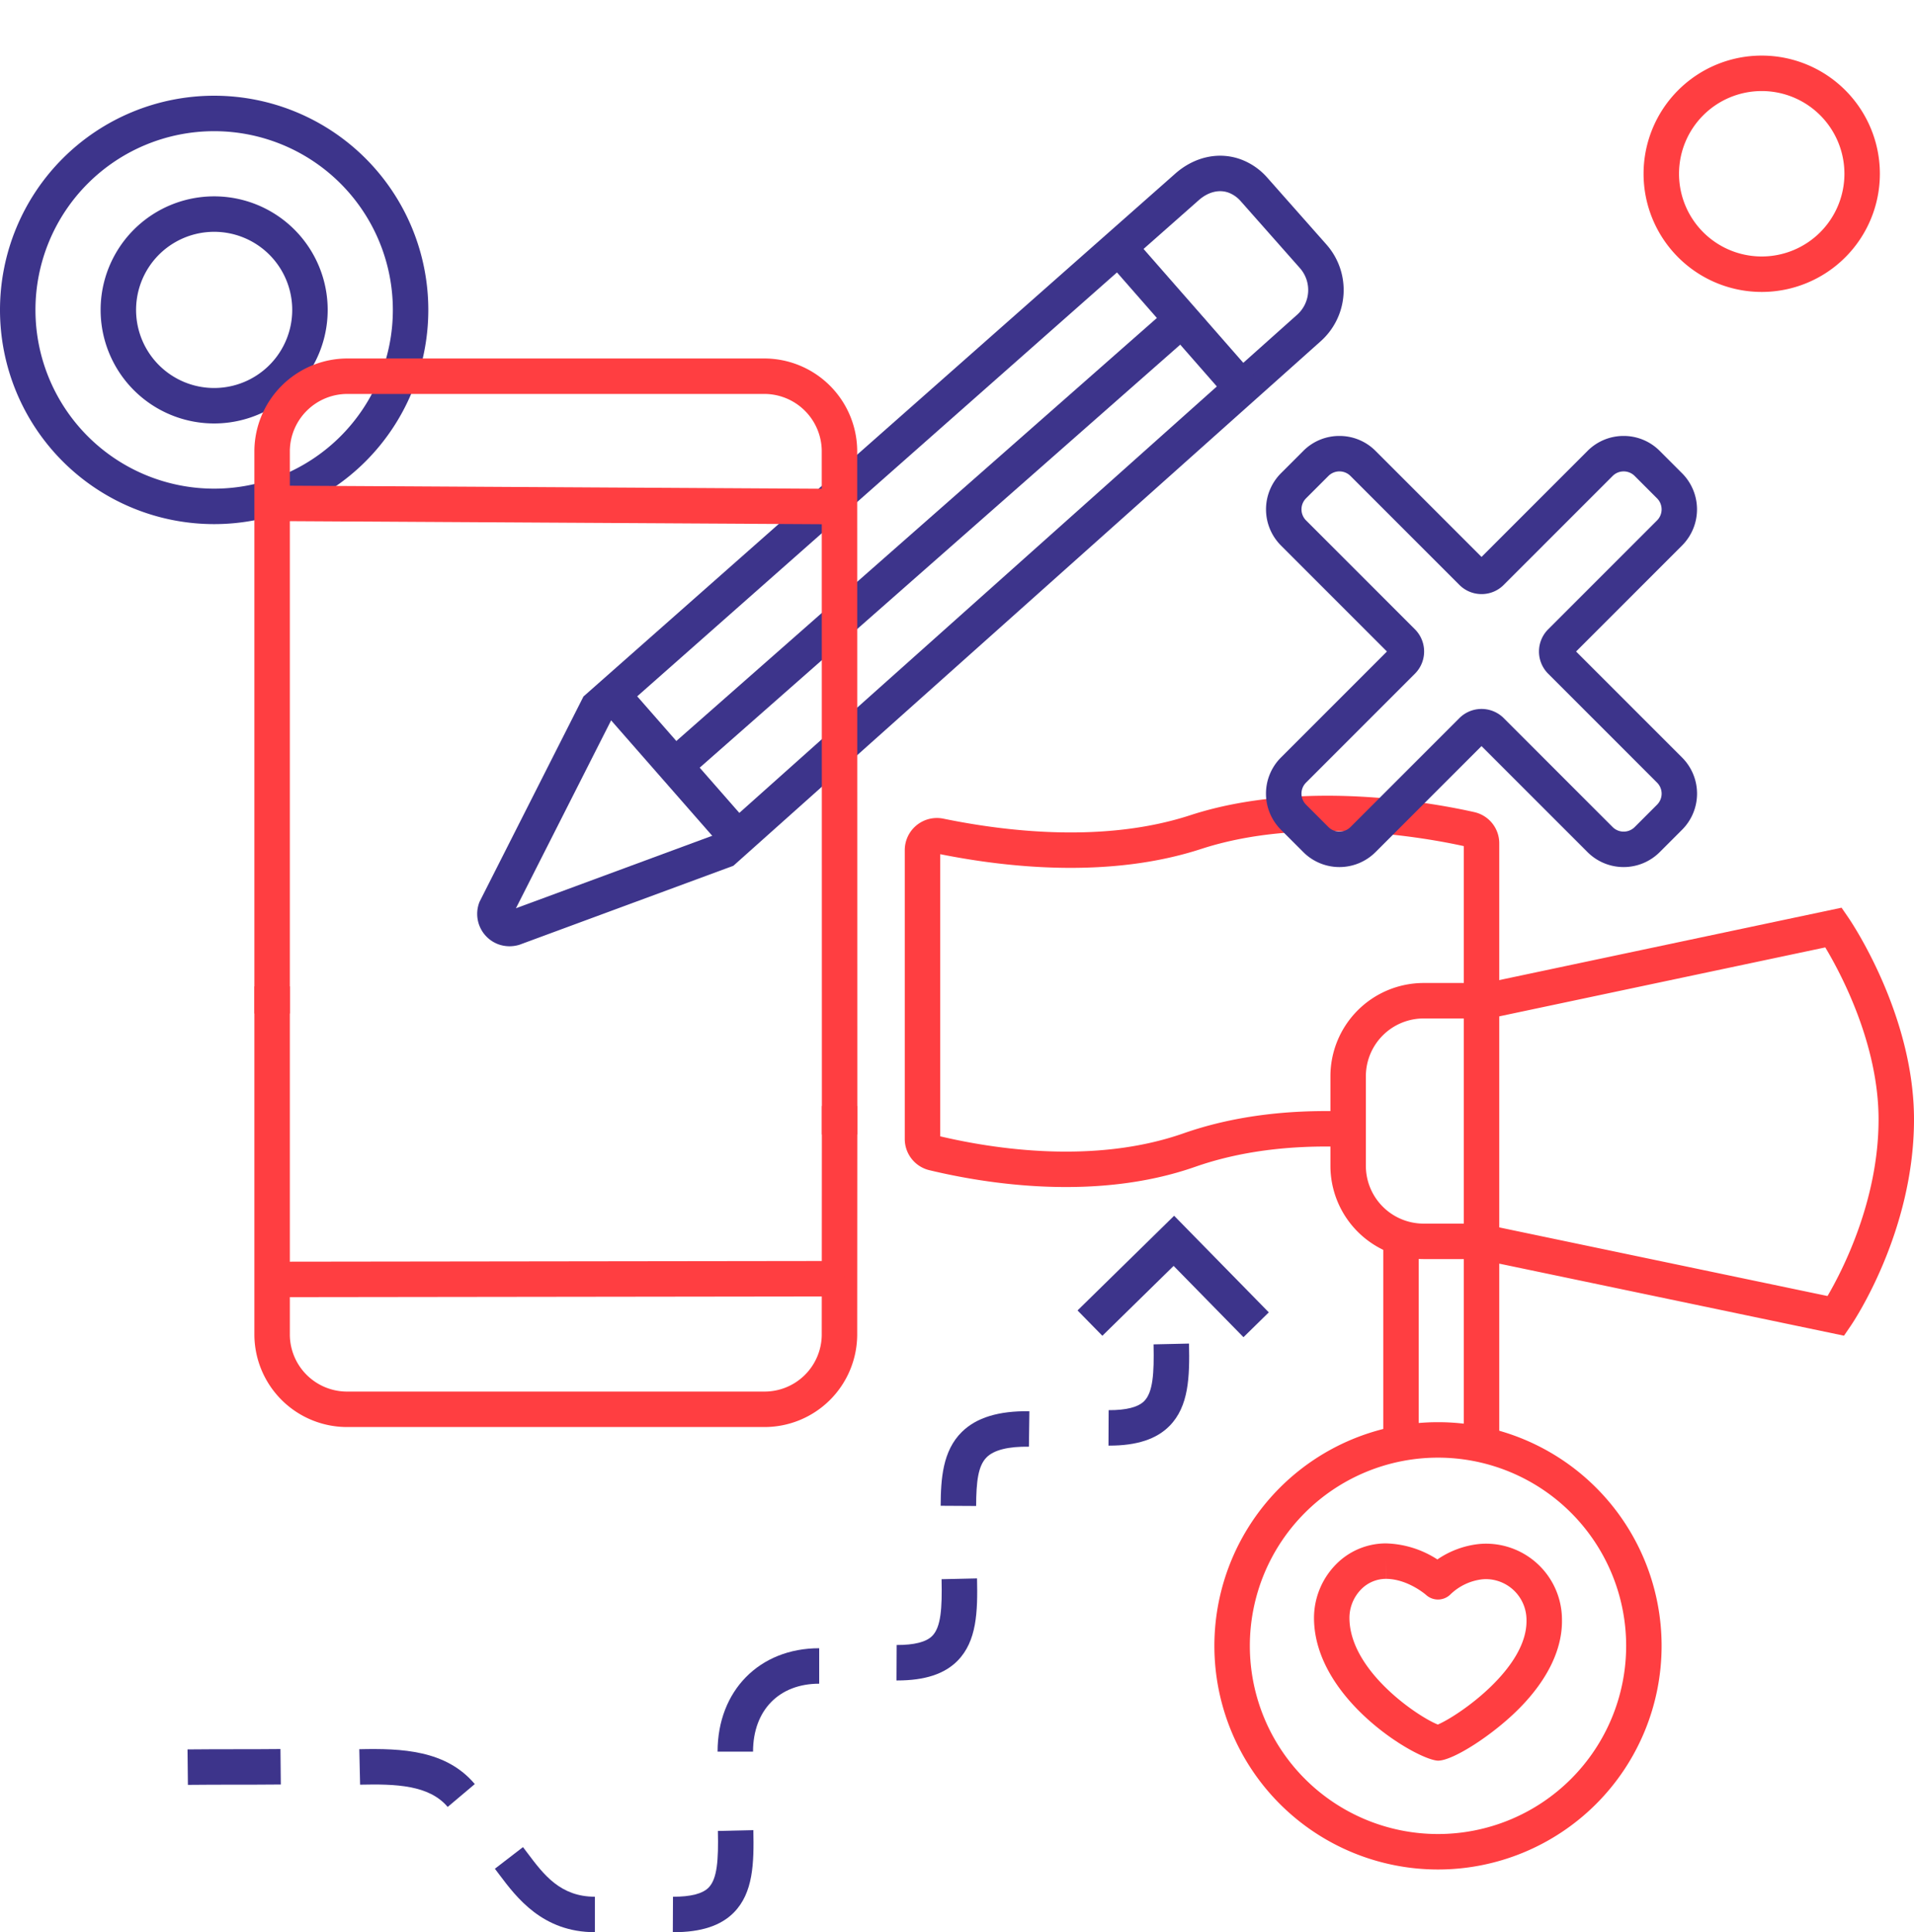 <svg xmlns="http://www.w3.org/2000/svg" width="539.826" height="544.847" viewBox="0 0 539.826 544.847">
  <g id="Gruppe_7103" data-name="Gruppe 7103" transform="translate(10424.179 -11524.501)">
    <g id="Gruppe_6442" data-name="Gruppe 6442" transform="translate(-10371.236 11874.394)">
      <path id="Pfad_3463" data-name="Pfad 3463" d="M439.1,532.347l-19.7-20.1-20.1,19.7-7-7.142,27.242-26.7,26.7,27.242Z" transform="translate(-141.332 -505.175)" fill="#3d348b"/>
      <path id="Pfad_3464" data-name="Pfad 3464" d="M335.217,609.362h-10c0-17.168,11.785-29.159,28.658-29.159v10C342.541,590.2,335.217,597.723,335.217,609.362Z" transform="translate(-175.771 -465.322)" fill="#3d348b"/>
      <path id="Pfad_3465" data-name="Pfad 3465" d="M311.836,642.279c-14.742,0-22.1-9.78-26.964-16.251l-1.242-1.64,7.926-6.1,1.308,1.727c4.534,6.028,9.221,12.262,18.972,12.262Z" transform="translate(-196.998 -447.326)" fill="#3d348b"/>
      <path id="Pfad_3466" data-name="Pfad 3466" d="M284.312,615.507c-5.228-6.2-14.669-6.506-24.7-6.278l-.227-10c12.057-.274,24.5.259,32.575,9.828Z" transform="translate(-210.991 -455.872)" fill="#3d348b"/>
      <path id="Pfad_3467" data-name="Pfad 3467" d="M227.169,609.284l-.107-10c4.789-.051,9.083-.054,13.4-.056,4.1,0,8.221,0,12.811-.05l.1,10c-4.623.045-8.773.048-12.9.05C236.183,609.23,231.921,609.233,227.169,609.284Z" transform="translate(-227.115 -455.872)" fill="#3d348b"/>
      <path id="Pfad_3468" data-name="Pfad 3468" d="M318.685,644.847h-.243l.049-10c4.961.023,8.339-.84,10.038-2.57,2.438-2.482,2.808-7.738,2.623-15.98l10-.225c.212,9.429-.055,17.684-5.487,23.213C331.986,643.026,326.431,644.847,318.685,644.847Z" transform="translate(-181.623 -449.893)" fill="#3d348b"/>
      <path id="Pfad_3469" data-name="Pfad 3469" d="M360.8,597.46h-.243l.049-10c4.961.021,8.339-.84,10.038-2.57,2.438-2.481,2.808-7.738,2.623-15.98l10-.225c.212,9.429-.055,17.684-5.487,23.213C374.105,595.639,368.55,597.46,360.8,597.46Z" transform="translate(-160.648 -473.491)" fill="#3d348b"/>
      <path id="Pfad_3470" data-name="Pfad 3470" d="M377.218,562.312l-10-.058c.044-7.612.543-15.493,6-20.848,4.108-4.03,10.33-5.932,19.024-5.817l-.133,10c-5.809-.077-9.809.917-11.887,2.956C377.762,550.959,377.258,555.421,377.218,562.312Z" transform="translate(-154.855 -487.541)" fill="#3d348b"/>
      <path id="Pfad_3471" data-name="Pfad 3471" d="M400.712,553.254h-.243l.049-10c4.965.025,8.339-.84,10.038-2.57,2.438-2.481,2.808-7.738,2.624-15.98l10-.224c.211,9.429-.056,17.685-5.488,23.213C414.013,551.433,408.458,553.254,400.712,553.254Z" transform="translate(-140.774 -495.506)" fill="#3d348b"/>
    </g>
    <g id="Gruppe_6446" data-name="Gruppe 6446" transform="translate(-11263.707 10828.33)">
      <path id="Pfad_3447" data-name="Pfad 3447" d="M369.526,146.94h.008a27.938,27.938,0,0,1,14.523,4.525,25.544,25.544,0,0,1,11.42-4.315,21,21,0,0,1,2.384-.131,21.434,21.434,0,0,1,21.333,21.387c.161,8.2-3.939,16.8-11.857,24.873-7.387,7.533-18.822,14.926-23.086,14.926-5.892-.162-34.784-17.147-34.99-40.042a21.571,21.571,0,0,1,6.18-15.288A19.727,19.727,0,0,1,369.526,146.94Zm14.7,15.826a4.985,4.985,0,0,1-3.359-1.3c-.032-.028-5.161-4.519-11.335-4.529l.008-5-.019,5a9.8,9.8,0,0,0-6.983,2.975,11.506,11.506,0,0,0-3.283,8.159c.134,14.879,19.35,27.758,24.926,29.946,5.608-2.354,25.278-15.733,25.009-29.417a11.5,11.5,0,0,0-11.336-11.584h0a11.844,11.844,0,0,0-1.261.068,15.444,15.444,0,0,0-8.877,4.259,4.988,4.988,0,0,1-3.489,1.423Z" transform="translate(860.871 984.445)" fill="#ff3e41"/>
      <path id="Ellipse_18" data-name="Ellipse 18" d="M58.067-5A63.067,63.067,0,1,1-5,58.067,63.067,63.067,0,0,1,58.067-5Zm0,116.134A53.067,53.067,0,1,0,5,58.067a53.067,53.067,0,0,0,53.067,53.067Z" transform="translate(1187.034 1102.204)" fill="#ff3e41"/>
    </g>
    <path id="Linie_59" data-name="Linie 59" d="M5,60.633H-5V0H5Z" transform="translate(-10029.041 11873.359)" fill="#ff3e41"/>
    <path id="Pfad_3424" data-name="Pfad 3424" d="M756.475,257.368a60.4,60.4,0,1,1-60.4,60.4A60.4,60.4,0,0,1,756.475,257.368Zm0,110.8a50.4,50.4,0,1,0-50.4-50.4A50.4,50.4,0,0,0,756.475,368.168Zm0-82.423a32.02,32.02,0,1,1,0,64.04h0a32.02,32.02,0,1,1,0-64.04Zm0,59.04v-5a22.02,22.02,0,1,0-15.572-6.45,22.02,22.02,0,0,0,15.572,6.45Z" transform="translate(-11120.254 11294.125)" fill="#3d348b"/>
    <path id="Pfad_3455" data-name="Pfad 3455" d="M722.433,684.009,620.708,662.75a16.258,16.258,0,0,0-3.33-.345H603.861a26.309,26.309,0,0,1-26.28-26.279V610.833a26.311,26.311,0,0,1,26.279-26.28h15.782A16.267,16.267,0,0,0,623,584.2l98.745-20.88,1.89,2.75c.758,1.1,18.565,27.353,18.541,57.026-.025,31.734-17.135,57.093-17.863,58.157ZM603.86,594.553a16.3,16.3,0,0,0-16.279,16.28v25.293a16.3,16.3,0,0,0,16.28,16.279h13.517a26.26,26.26,0,0,1,5.374.556l95.034,19.86c4.155-7.091,14.376-26.86,14.394-49.73.017-21.378-10.727-41.409-15.032-48.574l-92.072,19.468a26.258,26.258,0,0,1-5.428.568Z" transform="translate(-10626.528 11217.137)" fill="#ff3e41"/>
    <path id="Pfad_3460" data-name="Pfad 3460" d="M668.427,729.032V560.223c-10.973-2.413-45.275-8.584-74.066.8-25.333,8.258-53.8,5.438-73.607,1.479v79.557c15.116,3.565,43.464,7.97,68.611-.839,13.477-4.721,28.959-6.8,46.018-6.172l-.366,9.993c-15.8-.58-30.053,1.31-42.346,5.616-27.966,9.8-58.973,4.8-74.967.954a9.044,9.044,0,0,1-6.95-8.825V561.372a9.066,9.066,0,0,1,10.879-8.892c18.666,3.833,45.892,6.776,69.629-.962,31.893-10.4,69.375-3.307,80.1-.886a9.008,9.008,0,0,1,7.062,8.861V729.032Z" transform="translate(-10679.752 11202.868)" fill="#ff3e41"/>
    <path id="Pfad_3498" data-name="Pfad 3498" d="M28.322-5A33.323,33.323,0,1,1-5,28.3,33.323,33.323,0,0,1,28.322-5Zm.011,56.646A23.324,23.324,0,1,0,5,28.319,23.324,23.324,0,0,0,28.333,51.646Z" transform="translate(-9955.625 11545.178)" fill="#ff3e41"/>
    <path id="Pfad_3517" data-name="Pfad 3517" d="M809.671,256.631a14.306,14.306,0,0,1,10.178,4.213l29.9,29.9,29.9-29.9a14.307,14.307,0,0,1,10.178-4.214h0A14.308,14.308,0,0,1,900,260.844l6.313,6.313a14.419,14.419,0,0,1,0,20.357l-29.9,29.9,29.9,29.9a14.393,14.393,0,0,1,0,20.358L900,373.985a14.4,14.4,0,0,1-20.358,0l-29.9-29.9-29.9,29.9a14.4,14.4,0,0,1-20.358,0l-6.315-6.316a14.393,14.393,0,0,1,0-20.357l29.9-29.9-29.9-29.9a14.419,14.419,0,0,1,0-20.358l6.314-6.314a14.308,14.308,0,0,1,10.182-4.209Zm40.08,44.591a8.8,8.8,0,0,1-6.262-2.6l-30.71-30.71a4.4,4.4,0,0,0-6.218,0l-6.312,6.311a4.405,4.405,0,0,0,0,6.218l30.71,30.71a8.853,8.853,0,0,1,0,12.523l-30.71,30.712a4.393,4.393,0,0,0,0,6.214l6.314,6.315a4.4,4.4,0,0,0,6.218,0l30.71-30.711a8.856,8.856,0,0,1,12.521,0l30.713,30.715a4.4,4.4,0,0,0,6.218,0l6.311-6.312a4.393,4.393,0,0,0,0-6.215l-30.712-30.714a8.853,8.853,0,0,1,0-12.523l30.71-30.71a4.405,4.405,0,0,0,0-6.218l-6.311-6.311a4.371,4.371,0,0,0-3.109-1.286h0a4.37,4.37,0,0,0-3.109,1.287l-30.711,30.709a8.794,8.794,0,0,1-6.261,2.6Z" transform="translate(-10856.073 11390.801)" fill="#3d348b"/>
    <g id="Gruppe_6316" data-name="Gruppe 6316" transform="translate(-10139.089 11840.832) rotate(-159.028)">
      <path id="Pfad_3411" data-name="Pfad 3411" d="M781.617,794a18.547,18.547,0,0,1-8.628-2.189l-22.259-11.6a19.352,19.352,0,0,1-8.209-26.073l101.717-197.36,48.314-42.347a9.315,9.315,0,0,1,5.761-2.055,9.136,9.136,0,0,1,9.134,9.321l-6.647,64.52L797.732,783.6C794.342,790.107,788.317,794,781.617,794Zm70.64-230.949L751.4,758.734a9.346,9.346,0,0,0,3.952,12.6l22.258,11.6A8.661,8.661,0,0,0,781.617,784c2.944,0,5.586-1.83,7.248-5.02L891.05,583.28l6.16-59.639Z" transform="translate(-745.331 -517.369)" fill="#3d348b"/>
      <path id="Linie_49" data-name="Linie 49" d="M47.729,30.822-2.332,4.423,2.332-4.423l50.061,26.4Z" transform="translate(99.266 46.479)" fill="#3d348b"/>
      <path id="Linie_50" data-name="Linie 50" d="M46.983,30.434-2.333,4.423,2.333-4.423,51.649,21.588Z" transform="translate(12.033 215.895)" fill="#3d348b"/>
      <path id="Linie_51" data-name="Linie 51" d="M4.428,176.521l-8.856-4.645L86.933-2.322l8.856,4.645Z" transform="translate(33.642 58.625)" fill="#3d348b"/>
    </g>
    <g id="Gruppe_6445" data-name="Gruppe 6445" transform="translate(-11353.944 10506.453)">
      <path id="Pfad_3458" data-name="Pfad 3458" d="M702.936,724.311l-.036-192.93a16.214,16.214,0,0,0-16.306-15.888H569.227a16.24,16.24,0,0,0-16.345,15.956V690.2h-10V531.38a26.258,26.258,0,0,1,26.384-25.887H686.555A26.232,26.232,0,0,1,712.9,531.311l.037,193Z" transform="translate(458.63 613.64)" fill="#ff3e41"/>
      <path id="Pfad_3459" data-name="Pfad 3459" d="M686.555,730.525H569.227a26.148,26.148,0,0,1-26.345-25.885V606.279h10V704.64a16.138,16.138,0,0,0,16.345,15.885H686.555A16.138,16.138,0,0,0,702.9,704.64l.036-64.64,10,.006-.036,64.64a26.147,26.147,0,0,1-26.345,25.879Z" transform="translate(458.63 689.922)" fill="#ff3e41"/>
      <path id="Linie_57" data-name="Linie 57" d="M.006,5.21l-.013-10L162.295-5l.013,10Z" transform="translate(1005.512 1378.621)" fill="#ff3e41"/>
      <path id="Linie_58" data-name="Linie 58" d="M157.574,5.907-.029,5,.029-5l157.6.907Z" transform="translate(1010.394 1160)" fill="#ff3e41"/>
    </g>
  </g>
</svg>
